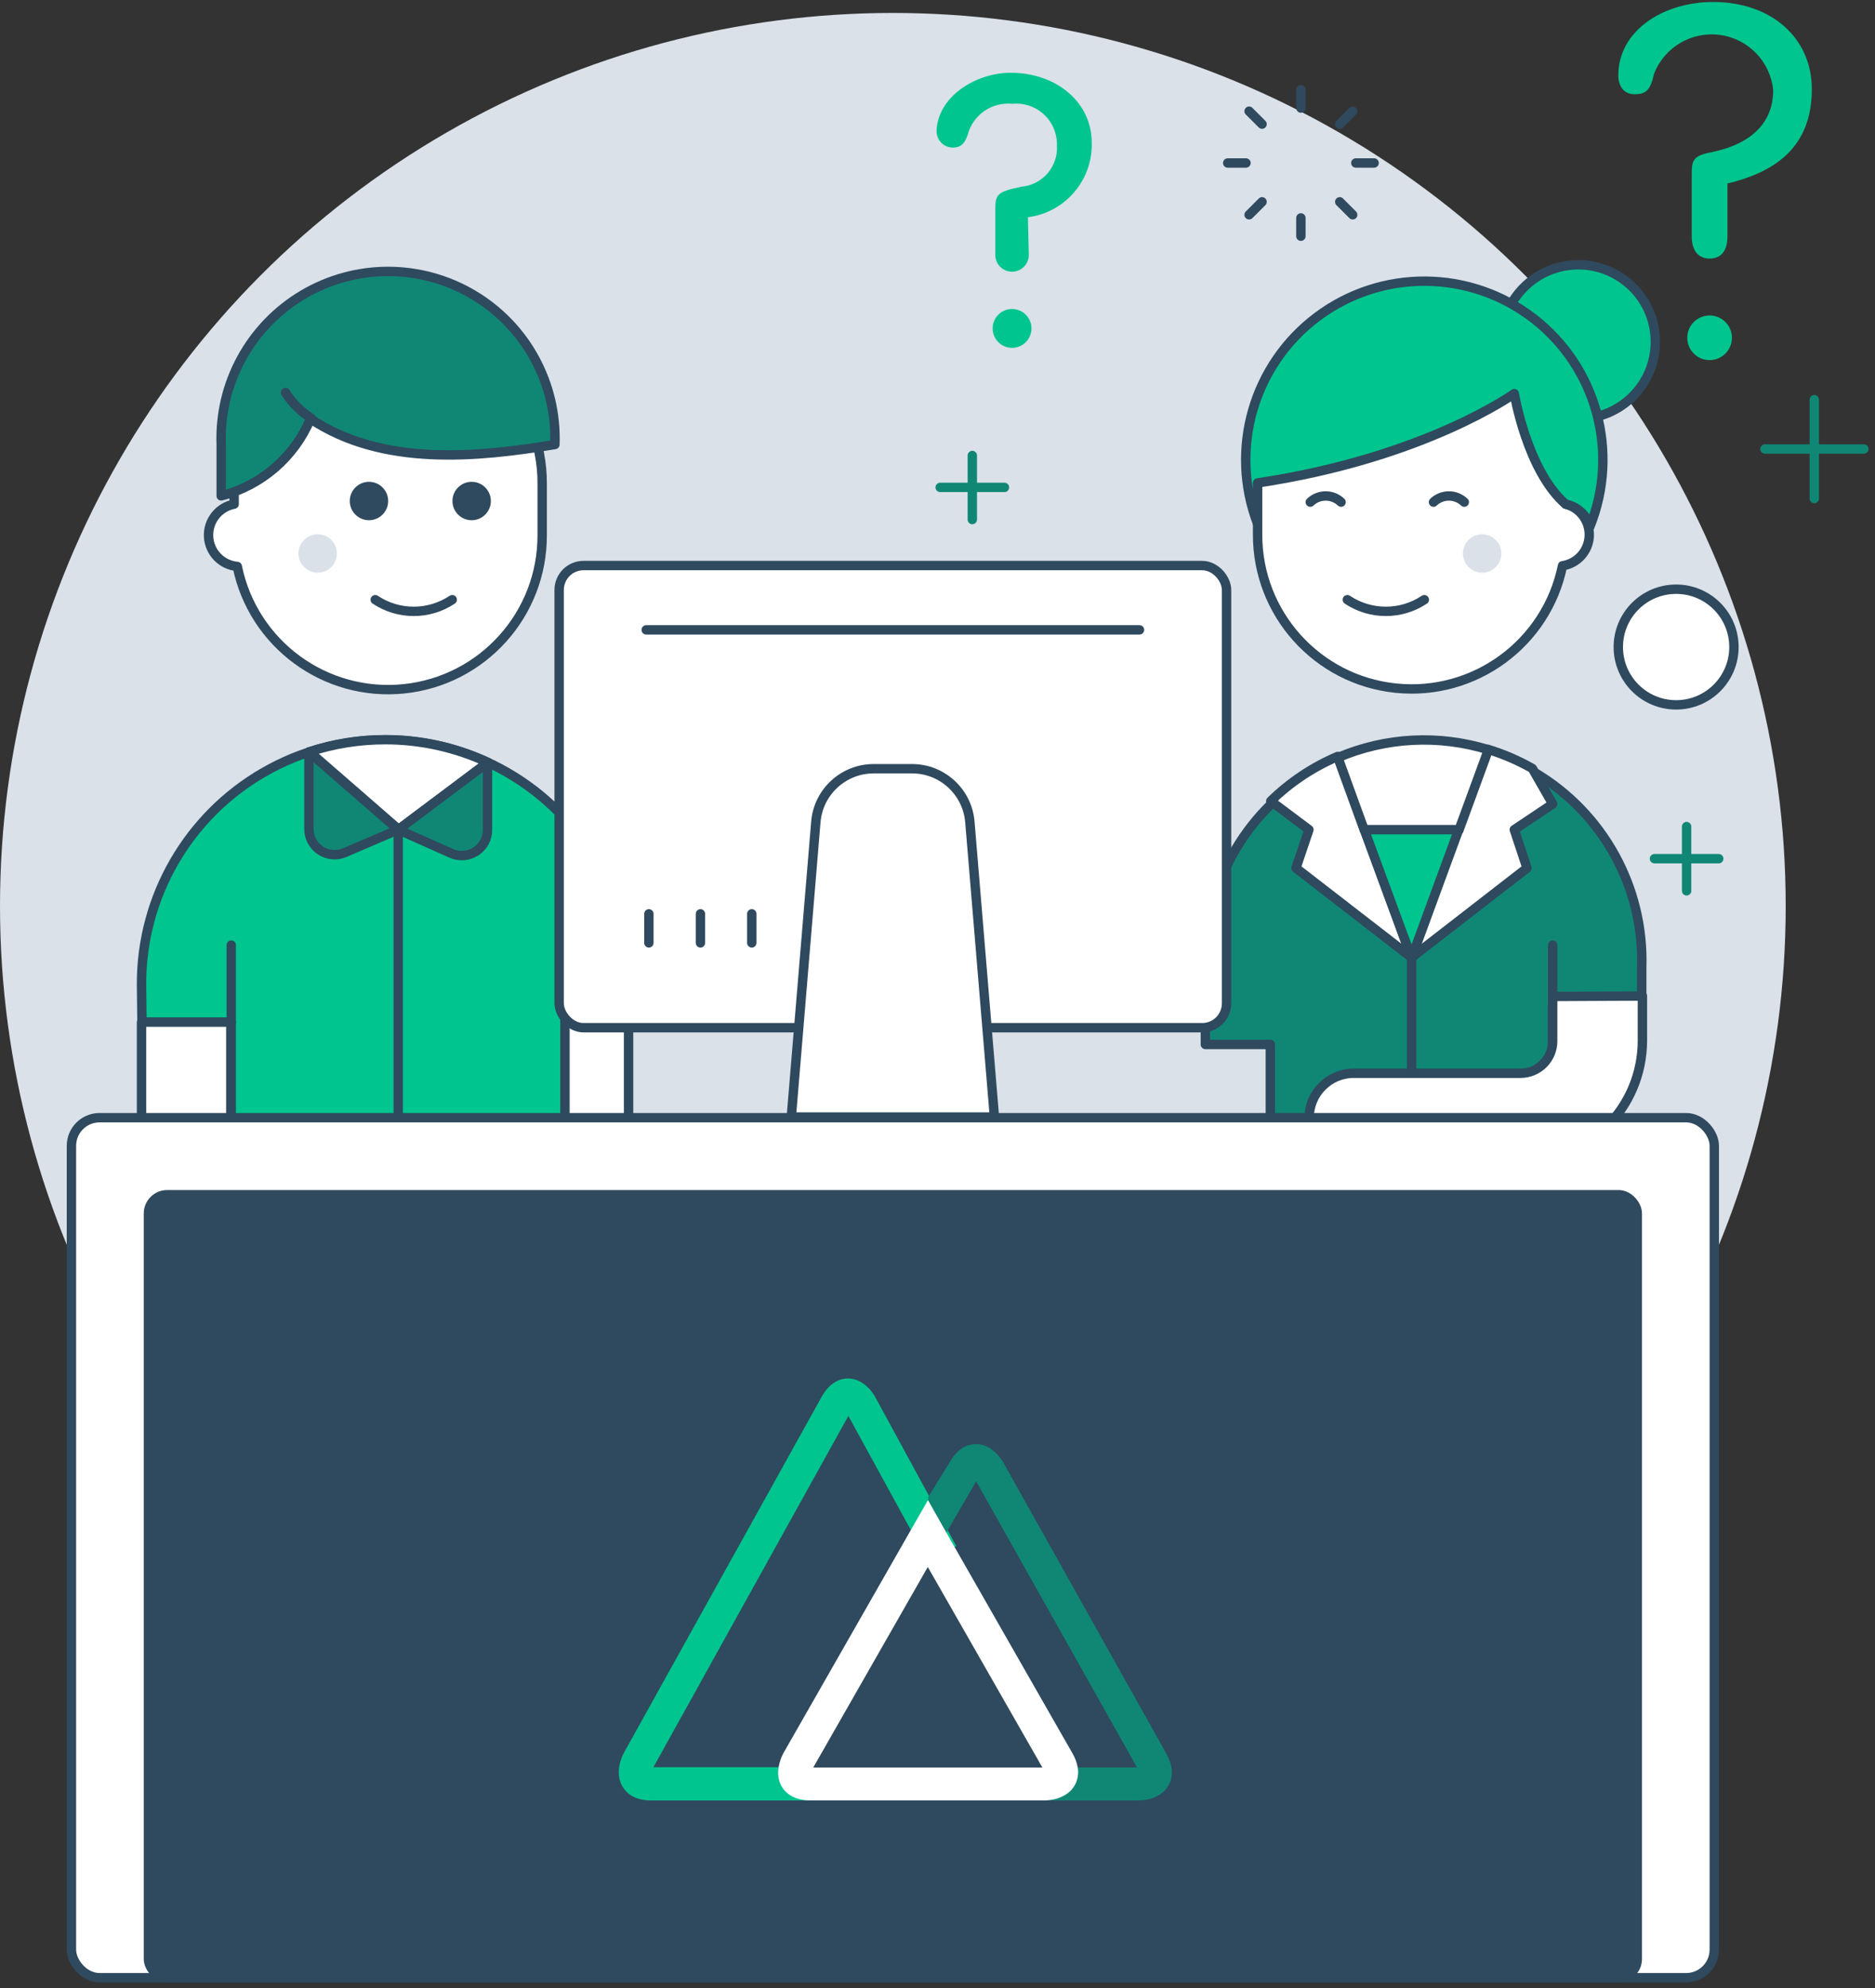   <svg width="200" height="212" xmlns="http://www.w3.org/2000/svg">
    <rect width="100%" height="100%" fill="#333333" stroke="none"/>
    <g fill="none" fill-rule="evenodd">
      <circle fill="#DAE1E9" cx="95.238" cy="96.619" r="95.238"/>
      <path d="M128.571 103.167c-.272-8.492 4.104-16.459 11.417-20.785 7.313-4.327 16.402-4.327 23.714 0 7.313 4.327 11.688 12.293 11.417 20.785v4.095h-9.524v23.286H135.5v-19.167h-6.929v-8.214z" fill="#108775"/>
      <circle fill="#00C58E" cx="168.357" cy="36.452" r="8.214"/>
      <circle stroke="#2F495E" stroke-linecap="round" stroke-linejoin="round" cx="168.357" cy="36.452" r="8.214"/>
      <path d="M150.571 35.071c4.357 0 8.536 1.731 11.617 4.812C165.269 42.964 167 47.143 167 51.5v2.262c1.546.397 2.6 1.828 2.519 3.422-.081 1.594-1.273 2.911-2.852 3.15-1.692 8.274-9.382 13.917-17.782 13.05-8.4-.867-14.775-7.962-14.742-16.407V51.5c0-9.073 7.355-16.429 16.429-16.429z" stroke="#2F495E" fill="#FFF" stroke-linecap="round" stroke-linejoin="round"/>
      <circle fill="#DAE1E9" cx="158.095" cy="59.024" r="2.048"/>
      <path d="M128.571 103.167c-.272-8.492 4.104-16.459 11.417-20.785 7.313-4.327 16.402-4.327 23.714 0 7.313 4.327 11.688 12.293 11.417 20.785v4.095h-9.524v23.286H135.5v-19.167h-6.929v-8.214zM151.929 63.952c-2.487 1.658-5.727 1.658-8.214 0M165.619 100.786v5.476" stroke="#2F495E" stroke-linecap="round" stroke-linejoin="round"/>
      <path d="M139.619 88.476l-1.381 4.095 12.31 9.524-7.857-21.429c-2.657 1.128-5.079 2.743-7.143 4.762l4.071 3.048z" stroke="#2F495E" fill="#FFF" stroke-linecap="round" stroke-linejoin="round"/>
      <path d="M162.881 92.571l-1.357-4.095 4.095-2.738-2.167-3.786c-1.506-.857-3.104-1.544-4.762-2.048L150.5 102.167l12.381-9.595z" stroke="#2F495E" fill="#FFF" stroke-linecap="round" stroke-linejoin="round"/>
      <path d="M142.714 80.786c5.081-2.173 10.769-2.469 16.048-.833l-3.143 8.571H145.524l-2.81-7.738z" stroke="#2F495E" fill="#FFF" stroke-linecap="round" stroke-linejoin="round"/>
      <path stroke="#2F495E" fill="#00C58E" stroke-linecap="round" stroke-linejoin="round" d="M155.595 88.476l-5.024 13.69-5.048-13.69z"/>
      <path d="M150.571 102.143v27.381" stroke="#2F495E" stroke-linecap="round" stroke-linejoin="round"/>
      <path d="M165.619 106.262v4.762c0 1.894-1.535 3.429-3.429 3.429h-17.786c-2.63 0-4.762 2.132-4.762 4.762 0 2.63 2.132 4.762 4.762 4.762h17.786c7.174-.013 12.987-5.826 13-13v-4.762l-9.571.048z" stroke="#2F495E" fill="#FFF" stroke-linecap="round" stroke-linejoin="round"/>
      <path d="M167 53.762c-4.119-3.571-5.476-11.786-5.476-11.786S152 48.833 134.143 51.5v4.357c-3.059-7.969-.443-17 6.401-22.1 6.844-5.1 16.246-5.024 23.007.185 6.761 5.21 9.231 14.282 6.044 22.2-.351-1.217-1.352-2.136-2.595-2.381z" fill="#00C58E"/>
      <path d="M161.524 41.976S152 48.833 134.143 51.5v4.357c-3.059-7.969-.443-17 6.401-22.1 6.844-5.1 16.246-5.024 23.007.185 6.761 5.21 9.231 14.282 6.044 22.2-.351-1.217-1.352-2.136-2.595-2.381-4.119-3.571-5.476-11.786-5.476-11.786zM139.762 53.548c.92-.877 2.366-.877 3.286 0M152.905 53.548c.92-.877 2.366-.877 3.286 0" stroke="#2F495E" stroke-linecap="round" stroke-linejoin="round"/>
      <path d="M57.524 137.095c0 2.63 2.132 4.762 4.762 4.762s4.762-2.132 4.762-4.762V109h-9.524v28.095zM41.405 35.071c-9.073 0-16.429 7.355-16.429 16.429v2.262c-1.647.312-2.812 1.792-2.728 3.467.084 1.675 1.391 3.03 3.061 3.176 1.692 8.274 9.382 13.917 17.782 13.05 8.4-.867 14.775-7.962 14.742-16.407v-5.476c.019-4.369-1.703-8.567-4.786-11.663-3.083-3.096-7.273-4.837-11.642-4.837z" stroke="#2F495E" fill="#FFF" stroke-linecap="round" stroke-linejoin="round"/>
      <path d="M15.095 104.905c-1e-7-9.293 4.958-17.88 13.006-22.527 8.048-4.647 17.964-4.647 26.012 0 8.048 4.647 13.006 13.234 13.006 22.527V109h-6.857v20.548H24.667V109h-9.524l-.048-4.095z" fill="#00C58E"/>
      <path d="M15.095 104.905c-1e-7-9.293 4.958-17.88 13.006-22.527 8.048-4.647 17.964-4.647 26.012 0 8.048 4.647 13.006 13.234 13.006 22.527V109h-6.857v20.548H24.667V109h-9.524l-.048-4.095z" stroke="#2F495E" stroke-linecap="round" stroke-linejoin="round"/>
      <path d="M39.357 51.381c-1.131 0-2.048.917-2.048 2.048 0 1.131.917 2.048 2.048 2.048 1.131 0 2.048-.917 2.048-2.048 0-1.131-.917-2.048-2.048-2.048zM50.31 51.381c-1.131 0-2.048.917-2.048 2.048 0 1.131.917 2.048 2.048 2.048s2.048-.917 2.048-2.048c0-1.131-.917-2.048-2.048-2.048z" fill="#2F495E"/>
      <circle fill="#DAE1E9" cx="33.881" cy="59.024" r="2.048"/>
      <path d="M40.024 63.952c2.487 1.658 5.727 1.658 8.214 0" stroke="#2F495E" stroke-linecap="round" stroke-linejoin="round"/>
      <path d="M59.19 47.405c.238-6.514-3.101-12.637-8.706-15.965-5.605-3.328-12.579-3.328-18.184 0-5.605 3.328-8.944 9.451-8.706 15.965v5.476c4.284-1.098 7.808-4.138 9.524-8.214 7.738 5.143 17.857 4.095 26.071 2.738z" fill="#108775"/>
      <path d="M59.19 47.405c.238-6.514-3.101-12.637-8.706-15.965-5.605-3.328-12.579-3.328-18.184 0-5.605 3.328-8.944 9.451-8.706 15.965v5.476c4.284-1.098 7.808-4.138 9.524-8.214 7.738 5.143 17.857 4.095 26.071 2.738zM30.452 41.857c.698 1.105 1.633 2.04 2.738 2.738" stroke="#2F495E" stroke-linecap="round" stroke-linejoin="round"/>
      <path d="M15.095 137.095c0 2.63 2.132 4.762 4.762 4.762 2.63 0 4.762-2.132 4.762-4.762V109h-9.524v28.095z" stroke="#2F495E" fill="#FFF" stroke-linecap="round" stroke-linejoin="round"/>
      <path d="M24.667 109v-8.214M60.262 109v-8.214" stroke="#2F495E" stroke-linecap="round" stroke-linejoin="round"/>
      <path d="M41.095 78.881c-2.749-.003-5.482.431-8.095 1.286l9.524 8.286 9.524-7.143c-3.429-1.601-7.168-2.43-10.952-2.429z" stroke="#2F495E" fill="#FFF" stroke-linecap="round" stroke-linejoin="round"/>
      <path d="M42.476 88.476l-9.524-8.286v8.19c-.009.924.448 1.79 1.216 2.304.768.514 1.743.605 2.594.244l5.714-2.452zM42.476 88.476L52 81.333v7.143c.009.924-.448 1.79-1.216 2.304-.768.514-1.743.605-2.594.244l-5.714-2.548z" stroke="#2F495E" fill="#108775" stroke-linecap="round" stroke-linejoin="round"/>
      <path d="M42.476 88.452v41.071M138.762 11.524V9.571M142.905 13.238l1.381-1.381M144.619 17.381h1.952M142.905 21.524l1.381 1.381M138.762 23.238v1.952M134.619 21.524l-1.381 1.381M132.905 17.381h-1.952M134.619 13.238l-1.381-1.381" stroke="#2F495E" stroke-linecap="round" stroke-linejoin="round"/>
      <path d="M193.524 53.167V42.619M188.262 47.881h10.548M103.714 55.405v-6.833M100.286 51.976h6.857M179.905 95v-6.857M176.476 91.571h6.857" stroke="#108775" stroke-linecap="round" stroke-linejoin="round"/>
      <circle stroke="#2F495E" fill="#FFF" stroke-linecap="round" stroke-linejoin="round" cx="178.786" cy="69" r="6.167"/>
      <path d="M180.452 18.452c0-1.381.214-1.857 2.071-2.214 4.5-.905 6.619-3.333 6.619-6.619-.298-3.04-2.644-5.478-5.671-5.892-3.026-.414-5.941 1.305-7.044 4.153-.381 1.738-.857 2.167-2.071 2.167s-1.738-.952-1.738-2c0-4.762 4.762-7.833 10.119-7.833 6.19 0 10.524 3.81 10.524 9.31 0 6.452-4.286 8.905-9 10.048v5.619c0 1.595-.69 2.381-1.905 2.381s-1.905-.857-1.905-2.381V18.452zm1.905 15.19c1.315 0 2.381 1.066 2.381 2.381s-1.066 2.381-2.381 2.381c-1.315 0-2.381-1.066-2.381-2.381s1.066-2.381 2.381-2.381zM109.738 27.19c0 .986-.799 1.786-1.786 1.786-.986 0-1.786-.799-1.786-1.786v-4.571c0-1.833 0-2.143 2.833-2.714 2.223-.214 3.877-2.152 3.738-4.381.04-1.248-.459-2.453-1.372-3.306-.912-.853-2.148-1.271-3.39-1.147-2.194-.221-4.219 1.196-4.762 3.333-.357 1.048-.857 1.333-1.571 1.333-.482.001-.943-.198-1.273-.55-.33-.352-.498-.825-.465-1.307.167-3.571 4.143-6.119 7.905-6.119 4.905 0 8.643 3.167 8.643 7.452.106 4.005-2.836 7.441-6.81 7.952l.095 4.024zm-1.786 5.762c1.144 0 2.071.927 2.071 2.071 0 1.144-.927 2.071-2.071 2.071-1.144 0-2.071-.927-2.071-2.071s.927-2.071 2.071-2.071z" fill="#00C58E" fill-rule="nonzero"/>
      <g transform="translate(7.143 59.524)">
        <rect stroke="#2F495E" fill="#FFF" stroke-linecap="round" stroke-linejoin="round" x=".476" y="59.667" width="175.238" height="91.714" rx="3"/>
        <rect fill="#2F495E" x="8.69" y="67.881" width="158.81" height="83.5" rx="2"/>
        <rect stroke="#2F495E" x="8.69" y="67.881" width="158.81" height="83.5" rx="2"/>
        <rect fill="#FFF" x="52.5" y=".786" width="71.19" height="49.286" rx="2.6"/>
        <rect stroke="#2F495E" stroke-linecap="round" stroke-linejoin="round" x="52.5" y=".786" width="71.19" height="49.286" rx="2.6"/>
        <path d="M61.786 7.643h52.619" stroke="#2F495E" stroke-linecap="round" stroke-linejoin="round"/>
        <path d="M98.929 59.595H77.262l2.619-31.476c.272-3.204 2.951-5.666 6.167-5.667h4.095c3.215.001 5.895 2.463 6.167 5.667l2.619 31.476z" stroke="#2F495E" fill="#FFF" stroke-linecap="round" stroke-linejoin="round"/>
        <path d="M62.071 37.929v3.095M67.571 37.929v3.095M73.048 37.929v3.095" stroke="#2F495E" stroke-linecap="round" stroke-linejoin="round"/>
      </g>
      <path d="M84.017 190.479c-.044-.08-.083-.162-.117-.246-.237-.56-.309-1.178-.21-1.78H69.699L90.492 150.996l8.749 15.976L102 164.86l-8.653-15.896C93.18 148.654 92.175 147 90.443 147c-.783 0-1.905.347-2.818 1.988L66.561 186.9c-.179.328-1.048 2.051-.185 3.579C66.771 191.173 67.609 192 69.459 192H87.101c-1.838 0-2.688-.814-3.083-1.521z" fill="#00C58E"/>
      <path d="M124.371 186.94l-17.347-30.967C106.845 155.647 105.844 154 104.102 154c-.785 0-1.91.338-2.824 1.966L99 159.661v7.136l5.12-8.833 17.161 30.516h-6.526c.084.504.037 1.022-.136 1.503-.036.106-.082.209-.136.307l-.056.113C113.55 191.919 111.653 192 111.283 192h10.209c.377 0 2.268-.081 3.145-1.597.389-.689.667-1.847-.266-3.463z" fill="#108775"/>
      <path d="M114.626 190.406l.057-.113c.055-.098.101-.2.138-.306.176-.48.223-.997.138-1.501-.098-.543-.294-1.064-.578-1.538l-13.374-23.397L99 160h-.036l-2.031 3.551-13.367 23.397c-.26.479-.434 1-.516 1.538-.108.594-.04 1.207.195 1.763.035.084.075.165.119.244C83.767 191.181 84.622 192 86.508 192h24.899c.396 0 2.326-.081 3.219-1.594zm-15.662-23.303l12.223 21.383H86.747l12.217-21.383z" fill="#FFF" fill-rule="nonzero"/>
    </g>
  </svg>